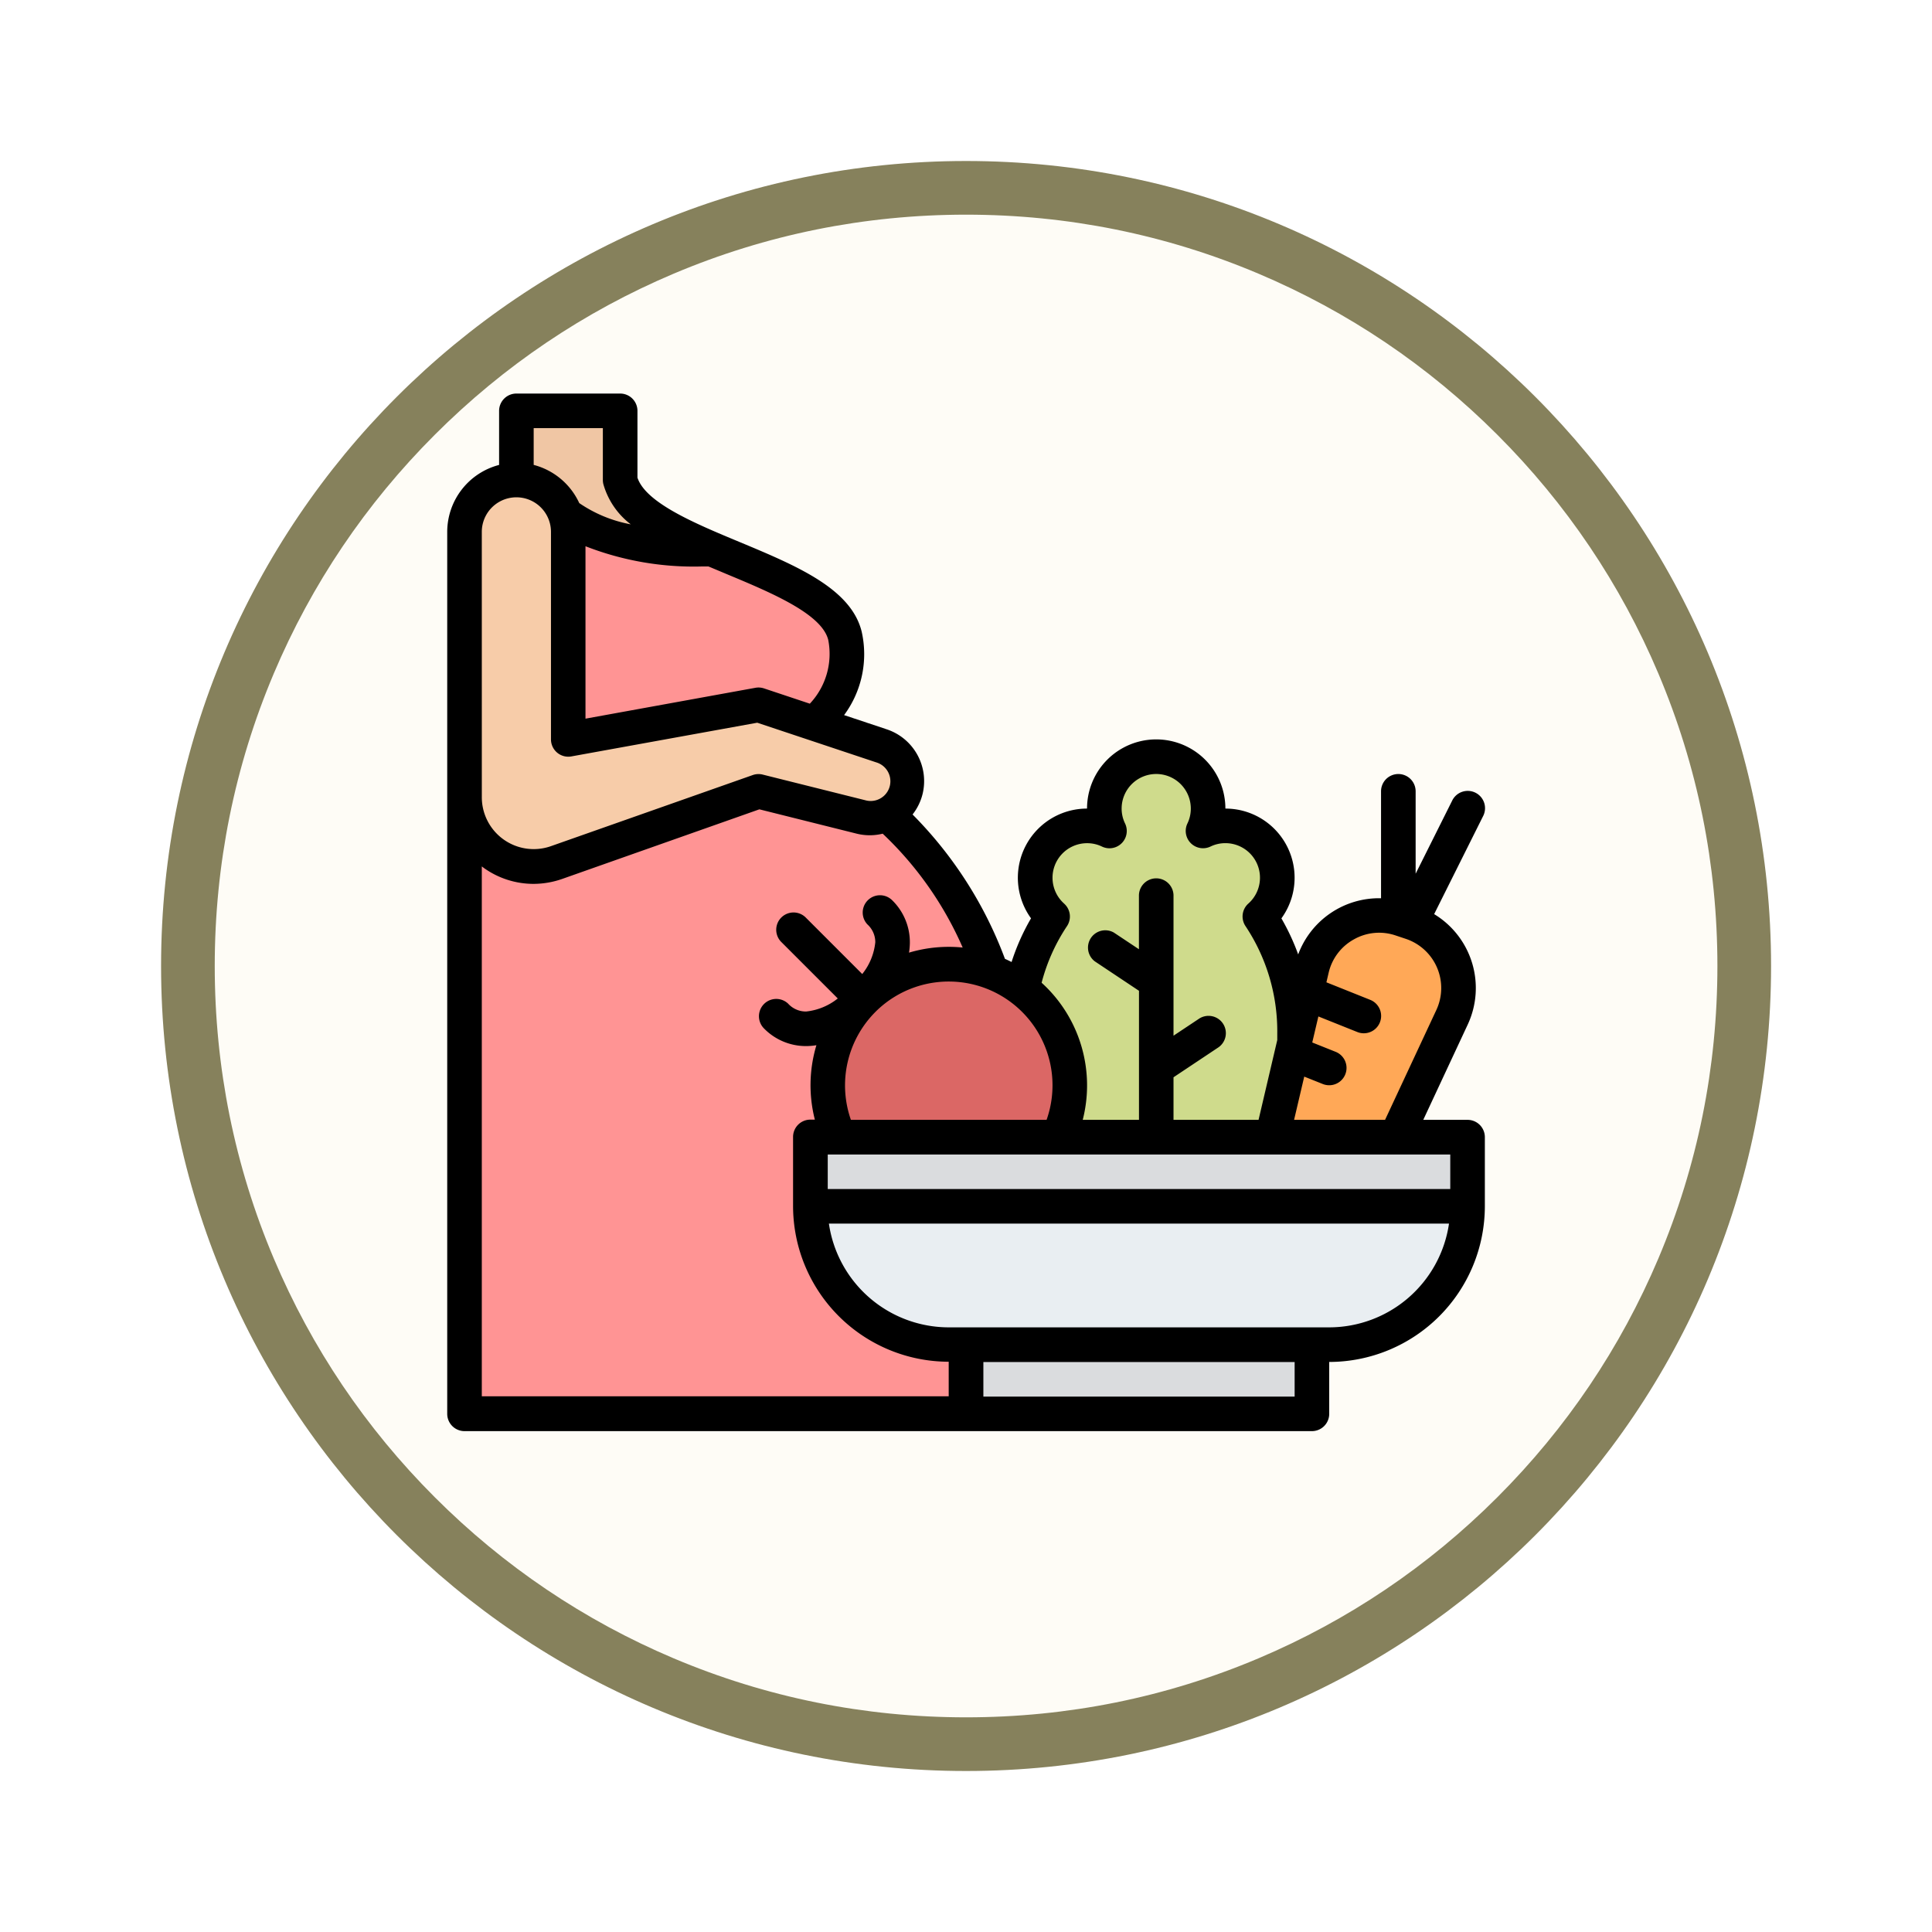 <svg xmlns="http://www.w3.org/2000/svg" xmlns:xlink="http://www.w3.org/1999/xlink" width="108" height="108" viewBox="0 0 108 108">
  <defs>
    <filter id="Fondo" x="0" y="0" width="108" height="108" filterUnits="userSpaceOnUse">
      <feOffset dy="3" input="SourceAlpha"/>
      <feGaussianBlur stdDeviation="3" result="blur"/>
      <feFlood flood-opacity="0.161"/>
      <feComposite operator="in" in2="blur"/>
      <feComposite in="SourceGraphic"/>
    </filter>
  </defs>
  <g id="Grupo_1162975" data-name="Grupo 1162975" transform="translate(-154.228 -4887)">
    <g id="Grupo_1158161" data-name="Grupo 1158161" transform="translate(-42.458 3701)">
      <g transform="matrix(1, 0, 0, 1, 196.69, 1186)" filter="url(#Fondo)">
        <g id="Fondo-2" data-name="Fondo" transform="translate(9 6)" fill="#fefcf6">
          <path d="M 45 88.5 C 39.127 88.5 33.43 87.35 28.068 85.082 C 22.889 82.891 18.236 79.755 14.241 75.759 C 10.245 71.764 7.109 67.111 4.918 61.932 C 2.65 56.57 1.5 50.873 1.5 45 C 1.5 39.127 2.65 33.43 4.918 28.068 C 7.109 22.889 10.245 18.236 14.241 14.241 C 18.236 10.245 22.889 7.109 28.068 4.918 C 33.43 2.65 39.127 1.5 45 1.5 C 50.873 1.5 56.57 2.65 61.932 4.918 C 67.111 7.109 71.764 10.245 75.759 14.241 C 79.755 18.236 82.891 22.889 85.082 28.068 C 87.35 33.43 88.5 39.127 88.5 45 C 88.5 50.873 87.35 56.57 85.082 61.932 C 82.891 67.111 79.755 71.764 75.759 75.759 C 71.764 79.755 67.111 82.891 61.932 85.082 C 56.57 87.35 50.873 88.5 45 88.5 Z" stroke="none"/>
          <path d="M 45 3 C 39.329 3 33.829 4.11 28.653 6.299 C 23.652 8.415 19.16 11.443 15.302 15.302 C 11.443 19.16 8.415 23.652 6.299 28.653 C 4.11 33.829 3 39.329 3 45 C 3 50.671 4.11 56.171 6.299 61.347 C 8.415 66.348 11.443 70.84 15.302 74.698 C 19.16 78.557 23.652 81.585 28.653 83.701 C 33.829 85.89 39.329 87 45 87 C 50.671 87 56.171 85.89 61.347 83.701 C 66.348 81.585 70.84 78.557 74.698 74.698 C 78.557 70.84 81.585 66.348 83.701 61.347 C 85.89 56.171 87 50.671 87 45 C 87 39.329 85.89 33.829 83.701 28.653 C 81.585 23.652 78.557 19.16 74.698 15.302 C 70.84 11.443 66.348 8.415 61.347 6.299 C 56.171 4.11 50.671 3 45 3 M 45 0 C 69.853 0 90 20.147 90 45 C 90 69.853 69.853 90 45 90 C 20.147 90 0 69.853 0 45 C 0 20.147 20.147 0 45 0 Z" stroke="none" fill="#86815c"/>
        </g>
      </g>
    </g>
    <g id="nutricion_2_" data-name="nutricion (2)" transform="translate(163.228 4893)">
      <path id="Trazado_999001" data-name="Trazado 999001" d="M41.4,43.335s4.834-2.9,3.867-6.767-11.6-4.834-12.568-8.7V24H26.9V45.268H24v34.8H55.9S59.77,48.169,41.4,43.335Z" transform="translate(-7.033 -7.033)" fill="#f0c6a4"/>
      <path id="Trazado_999002" data-name="Trazado 999002" d="M55.9,122.271H24v-34.8h2.9V72h1.933s2.7,1.8,8.985,1.926c3.241,1.386,6.9,2.646,7.45,4.841.967,3.867-3.867,6.767-3.867,6.767C59.77,90.368,55.9,122.271,55.9,122.271Z" transform="translate(-7.033 -49.233)" fill="#ff9494"/>
      <path id="Trazado_999003" data-name="Trazado 999003" d="M26.9,56h0a2.9,2.9,0,0,1,2.9,2.9V70.5l10.634-1.933,7,2.334A1.933,1.933,0,0,1,48.7,73.2l-.063.254a1.933,1.933,0,0,1-2.344,1.407L40.435,73.4,29.154,77.383A3.867,3.867,0,0,1,24,73.736V58.9A2.9,2.9,0,0,1,26.9,56Z" transform="translate(-7.033 -35.166)" fill="#f7cca9"/>
      <rect id="Rectángulo_409922" data-name="Rectángulo 409922" width="19.471" height="3.894" transform="translate(44.557 69.22)" fill="#dadcde"/>
      <path id="Trazado_999004" data-name="Trazado 999004" d="M295.465,199.461v5.8H280v-5.8a11.625,11.625,0,0,1,1.94-6.535,2.9,2.9,0,0,1,3.178-4.782,2.9,2.9,0,1,1,5.233,0,2.9,2.9,0,0,1,3.178,4.782A11.625,11.625,0,0,1,295.465,199.461Z" transform="translate(-232.094 -147.692)" fill="#cfdb8c"/>
      <path id="Trazado_999005" data-name="Trazado 999005" d="M392,272.733l2.9-12.313a3.867,3.867,0,0,1,4.987-2.783l.567.189a3.867,3.867,0,0,1,2.281,5.3L397.8,273.7Z" transform="translate(-330.563 -212.262)" fill="#ffa857"/>
      <ellipse id="Elipse_11785" data-name="Elipse 11785" cx="7.139" cy="6.49" rx="7.139" ry="6.49" transform="translate(36.769 48.451)" fill="#db6765"/>
      <path id="Trazado_999006" data-name="Trazado 999006" d="M184,360h36.736v3.867A7.734,7.734,0,0,1,213,371.6H191.734A7.734,7.734,0,0,1,184,363.867Z" transform="translate(-147.698 -302.43)" fill="#e9eef2"/>
      <rect id="Rectángulo_409923" data-name="Rectángulo 409923" width="36.345" height="3.894" transform="translate(36.769 57.537)" fill="#dadcde"/>
      <path id="Trazado_999007" data-name="Trazado 999007" d="M73.038,56.6H70.561l2.486-5.327A4.831,4.831,0,0,0,71.17,45.1L73.9,39.634a.967.967,0,1,0-1.729-.865l-2.036,4.072V38.235a.967.967,0,0,0-1.934,0v5.978a4.824,4.824,0,0,0-4.632,3.139,12.5,12.5,0,0,0-.938-2.014A3.866,3.866,0,0,0,59.5,39.2a3.867,3.867,0,1,0-7.734,0,3.866,3.866,0,0,0-3.131,6.135,12.322,12.322,0,0,0-1.087,2.442q-.183-.094-.371-.177a22.667,22.667,0,0,0-5.164-8.07,3.018,3.018,0,0,0,.558-1.138,3.05,3.05,0,0,0-1.986-3.617l-2.4-.8a5.724,5.724,0,0,0,.98-4.68c-.6-2.4-3.636-3.669-6.85-5.008C29.872,23.27,27.1,22.116,26.634,20.7V16.967A.967.967,0,0,0,25.667,16h-5.8a.967.967,0,0,0-.967.967v3.023A3.874,3.874,0,0,0,16,23.734v49.3a.967.967,0,0,0,.967.967H64.337a.967.967,0,0,0,.967-.967v-2.9a8.711,8.711,0,0,0,8.7-8.7V57.57A.967.967,0,0,0,73.038,56.6Zm-.967,3.867h-34.8V58.537h34.8ZM39.92,50.583l.014-.015.01-.01A5.8,5.8,0,0,1,49.505,56.6H38.566A5.815,5.815,0,0,1,39.92,50.583Zm26.765-4.072a2.867,2.867,0,0,1,2.33-.219l.567.189a2.9,2.9,0,0,1,1.711,3.978L68.426,56.6H63.34l.568-2.417,1.036.414a.967.967,0,1,0,.718-1.8l-1.306-.522.342-1.455,2.18.872a.967.967,0,0,0,.718-1.8l-2.449-.98.128-.546A2.869,2.869,0,0,1,66.685,46.511Zm-16.2-2a1.932,1.932,0,0,1,1.285-3.376,1.9,1.9,0,0,1,.832.189.967.967,0,0,0,1.29-1.29A1.9,1.9,0,0,1,53.7,39.2a1.933,1.933,0,0,1,3.867,0,1.9,1.9,0,0,1-.189.832.967.967,0,0,0,1.29,1.29,1.9,1.9,0,0,1,.832-.189,1.932,1.932,0,0,1,1.285,3.376.967.967,0,0,0-.162,1.259,10.609,10.609,0,0,1,1.777,6v.371L61.354,56.6H56.6V54.221l2.47-1.646A.967.967,0,1,0,58,50.965l-1.4.931V44.036a.967.967,0,0,0-1.933,0v3.027l-1.4-.931A.967.967,0,0,0,52.2,47.74l2.47,1.646V56.6H51.525a7.756,7.756,0,0,0-2.02-7.4q-.136-.136-.278-.264a10.428,10.428,0,0,1,1.419-3.166A.967.967,0,0,0,50.484,44.512ZM30.229,25.666l.375,0q.483.2.976.409c2.509,1.045,5.352,2.23,5.718,3.692a4.061,4.061,0,0,1-1.028,3.569l-2.562-.854a.967.967,0,0,0-.479-.034l-9.5,1.726V24.535A16.636,16.636,0,0,0,30.229,25.666ZM24.7,17.933v2.9a.964.964,0,0,0,.029.234,4.294,4.294,0,0,0,1.532,2.244,7.519,7.519,0,0,1-2.88-1.188,3.883,3.883,0,0,0-2.548-2.135V17.933Zm-6.767,5.8a1.933,1.933,0,1,1,3.867,0v11.6a.967.967,0,0,0,1.14.951L33.331,34.4l6.648,2.216a1.1,1.1,0,0,1-.616,2.116L33.636,37.3a.965.965,0,0,0-.556.026L21.8,41.3a2.9,2.9,0,0,1-3.866-2.735Zm0,18.7c.036.027.071.055.109.082a4.788,4.788,0,0,0,2.776.894,4.874,4.874,0,0,0,1.625-.282l11.007-3.885,5.444,1.361a3.016,3.016,0,0,0,1.449,0,19.471,19.471,0,0,1,4.471,6.365,7.8,7.8,0,0,0-3,.285,3.672,3.672,0,0,0,.048-.544,3.28,3.28,0,0,0-1.005-2.4.967.967,0,0,0-1.367,1.367,1.337,1.337,0,0,1,.439,1,3.38,3.38,0,0,1-.729,1.773l-3.177-3.177a.967.967,0,0,0-1.367,1.367l3.176,3.176a3.4,3.4,0,0,1-1.768.729,1.341,1.341,0,0,1-1.007-.439.967.967,0,0,0-1.367,1.367,3.282,3.282,0,0,0,2.357,1.005h.04a3.7,3.7,0,0,0,.551-.049,7.76,7.76,0,0,0-.087,4.16H36.3a.967.967,0,0,0-.967.967v3.867a8.711,8.711,0,0,0,8.7,8.7v1.933h-26.1ZM63.371,72.071h-17.4V70.138h17.4ZM65.3,68.2H44.036a6.777,6.777,0,0,1-6.7-5.8H72A6.777,6.777,0,0,1,65.3,68.2Z"/>
    </g>
  </g>
</svg>
